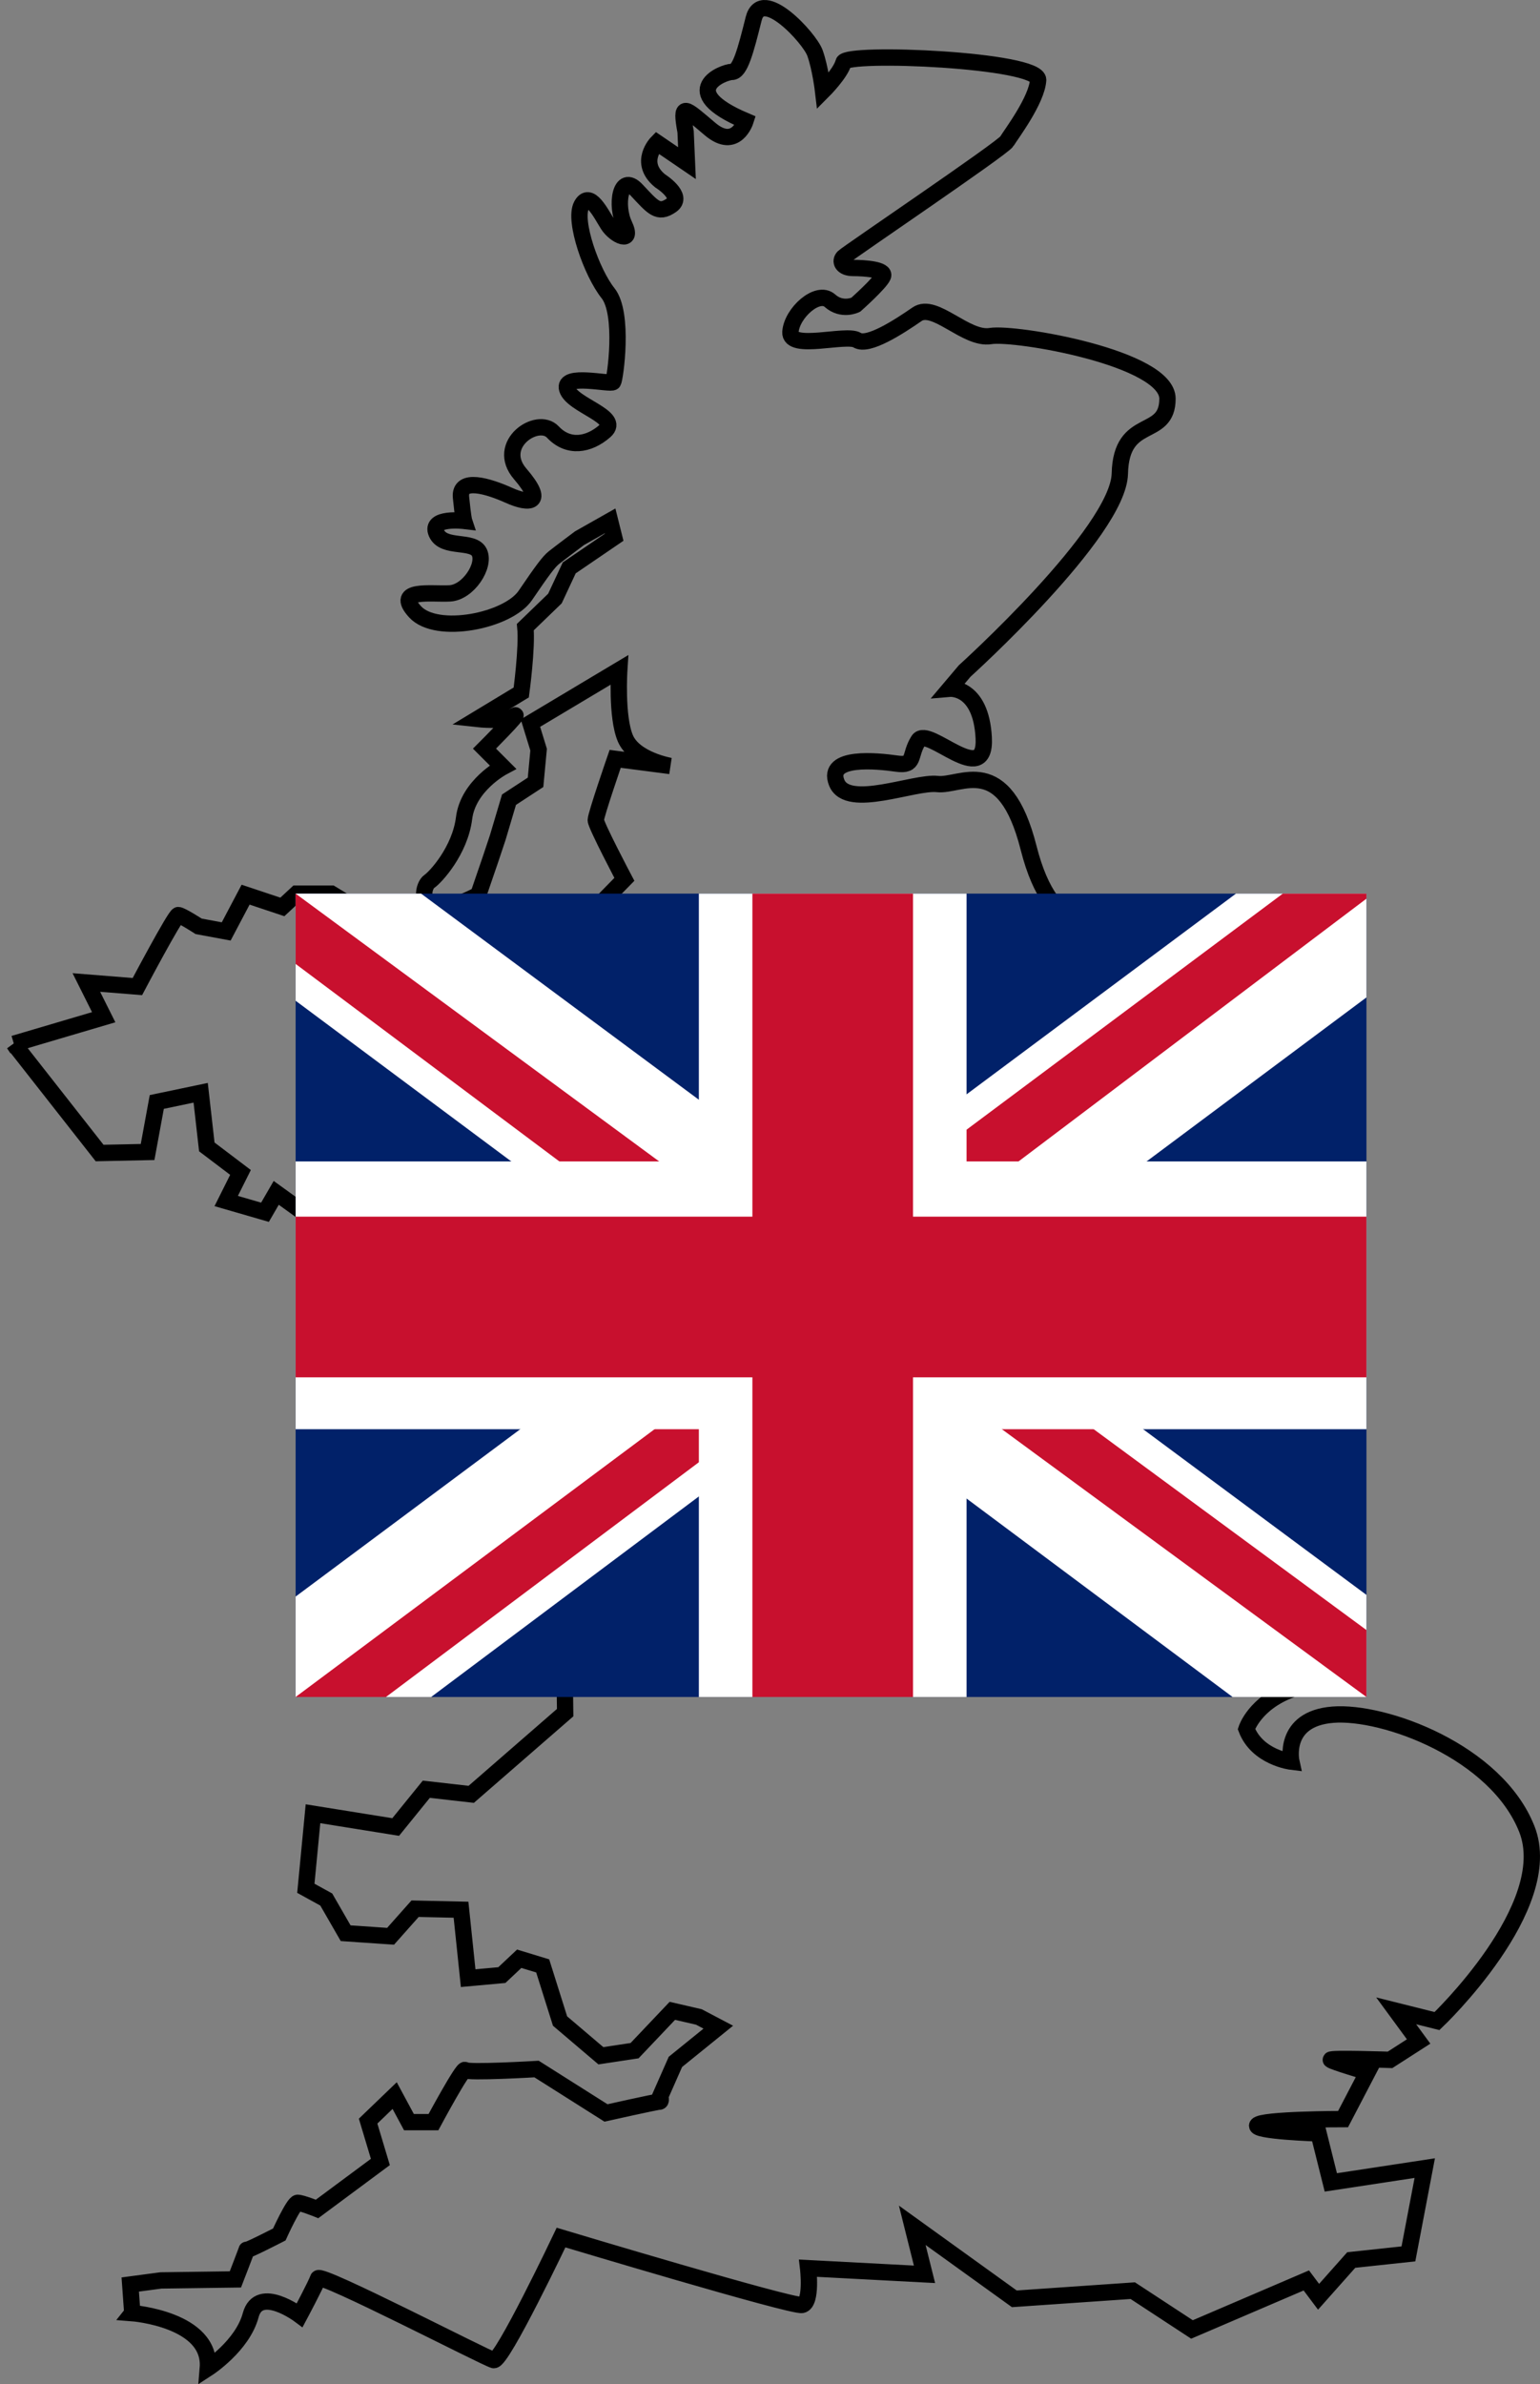 <?xml version="1.0" encoding="UTF-8"?>
<svg id="Layer_1" data-name="Layer 1" xmlns="http://www.w3.org/2000/svg" viewBox="0 0 188.557 291.83">
  <rect x="0" y="0" width="188.557" height="291.83" fill="#808080" stroke="none"/>
  <defs>
    <style>
      .cls-1 {
        fill: #fff;
      }

      .cls-2 {
        fill: none;
        stroke: #000;
        stroke-miterlimit: 10;
        stroke-width: 2px;
      }

      .cls-3 {
        fill: #012169;
      }

      .cls-4 {
        fill: #c8102e;
      }
    </style>
  </defs>
  <path class="cls-2" d="M16.196,283.135s9.75.75,9.25,6.75c0,0,4.25-2.75,5.25-6.5s6,0,6,0c0,0,2-3.75,2.25-4.5s20.5,9.75,21.5,10,8.25-15,8.25-15c0,0,28.25,8.5,29.5,8.25s.75-4.5.75-4.5l14.25.75-1.5-6,12.5,9,14.5-1,7.25,4.75,14-6,1.5,2,4-4.5,7-.75,2-10.5-11.5,1.75-1.5-6s-8-.25-7.5-1,10.5-.75,10.5-.75l3-5.75s-4.25-1.25-4.5-1.5,7.25,0,7.25,0l3.5-2.25-2.75-3.75,5,1.25s14.75-14,11-23.5-17.5-14.5-23.75-14-5.083,5.751-5.083,5.751c0,0-4.167-.5-5.5-4,0,0,1-3.166,5.5-4.833s-.501-12.167-2.667-16.167.168-2.667,2.334-3.667-2.501-7.834-4.834-12,1.125-4.584,3-6.334-3.5-5.25-6.125-7.375-3.625-11.625-12.5-12-5-28.75-3.75-33.125-4.625-.5-7.625-12.333-8.333-7.5-11.167-7.833-11,3.167-12.333-.167,5-2.667,7.333-2.333,1.5-1,2.667-2.833,8.333,6,8-.333-4.167-6-4.167-6l1.833-2.167s18.833-17,19-24.167,5.833-4.167,5.833-9.167-18.667-8.167-21.667-7.667-6.833-4.167-9-2.667-6,4-7.333,3.167-8.333,1.333-8.167-1,3.333-5.166,4.833-3.833,3.167.5,3.167.5c0,0,3-2.667,3.333-3.5s-2.333-1-3.667-1-1.667-.833-1.167-1.333,19.5-13.333,20-14.167,3.666-5,3.833-7.5-23.5-3.5-23.833-2.167-2.5,3.5-2.5,3.5c0,0-.333-2.833-1-4.667s-6.5-8.167-7.5-4.167-1.667,6.5-2.667,6.5-7,2.333,1.667,6c0,0-1.167,3.667-4.333,1s-3.667-3.333-3,.333l.167,3.833-3.667-2.5s-2.375,2.417.375,4.667c0,0,3,1.875,1.375,3s-2.25.25-4.25-1.875-2.625,1.875-1.5,4.25-1.125,1.375-2,0-2.25-4.25-3.25-2.375,1.25,8.25,3.25,10.75.875,10.5.625,10.875-6.25-1.125-5.625.875,6.625,3.375,4.625,5.125-4.5,2.125-6.375.125-7.125,1.5-4,5.125,1.125,3.75-1.375,2.625-6.125-2.25-5.875.25.375,2.875.375,2.875c0,0-4.25-.5-3.375,1.5s4.5.75,5.25,2.375-1.375,4.875-3.625,5-6.875-.625-4.25,2.25,11.375,1.125,13.5-2,2.875-4.125,3.5-4.625,3.125-2.375,3.125-2.375l3.752-2.124.5,2-5.5,3.75-1.75,3.75-3.625,3.5c.25,2.5-.5,8-.5,8l-5.375,3.25s3.375.375,4.5-.375-3.625,4-3.625,4l2.25,2.25s-4.25,2.25-4.75,6.25-3.5,7.25-4.25,7.75-1.25,3,1,3.125,5-1.5,5-1.5l1.5-4.375.875-2.625,1.375-4.625,3.25-2.125.375-4-1-3.25,10.875-6.5s-.375,5.75.75,8.375,5.5,3.375,5.5,3.375l-6.75-.875s-2.375,6.875-2.375,7.5,3.5,7.25,3.5,7.25l-5.5,5.625-5.25,7.5-.5,4.375s-3.125.5-3.5.625,5.75,4.875,5.75,4.875l1.625-2.125,5.625,8.25,2-2.625s-.375-5.25-.375-5.5,5.5,6.875,5.5,6.875l3.75-.75s4.5-4.25,6.25-2.25,3.875-2.125,3.875-2.125l3.25,1.125,3.625.125-.75,1.75s-6-1-6.625,1.25-6.625,9.5-6.625,9.5c0,0,1.875,2.25,3,5.75s-.625,5.875-.625,5.875l1.375,1.25,2.5-1.25-.25,4.625v.625l2.875.875,3.875-4.5.875,2.5-2.875,3.75,1.125,1.75-.625,1.75-4.875-.75-1,3.625,3.5,2.625-.125,1.75-5,3.625.75,4.25,6.5,4.625-2.25,2.5-4.625-6.125-2,1.875,1.875,2.875-2.125,2.375-1.625-4.5s-3.875-1.875-5-.25-3.125,2.125-4.25.75-2.5-3.25-2.5-3.25c0,0-2.125,2.125-2.25,2.5s-4.375.25-4.375.25l1.5-3.25-6-6.375-3.75,3.5,3.625,7.25-4.75,5.75s-4.875,3.125-4.875,2.625,2,4.625,2,4.625l6.875-5,4,5.125.125,9.5-11.5,10-5.5-.625-3.75,4.625-10.125-1.625-.875,9.125,2.5,1.375,2.375,4.125,5.5.375,3-3.375,5.625.125.875,8.375,4.125-.375,2.125-2,2.875.875,2.125,6.75,5,4.25,4.125-.625,4.625-4.875,3.25.75,2.375,1.25-5.25,4.25-1.875,4.25s.25.625-.125.625-6.5,1.375-6.5,1.375l-8.5-5.375s-8.5.5-8.75.125-3.875,6.375-3.875,6.375h-3l-1.75-3.25-3.25,3.125,1.5,5-7.75,5.75s-1.875-.75-2.375-.75-2.25,3.875-2.25,3.875c0,0-4.125,2.125-4,1.875s-1.375,3.625-1.375,3.625l-9.125.125-3.75.5s.25,3.5.25,3.5Z"/>
  <path class="cls-2" d="M1.696,127.76l10.5,13.375,5.875-.125,1.125-6.125,5.375-1.125.75,6.625,4.125,3.125-1.75,3.5,4.75,1.375,1.375-2.375,4.5,3.25,3-.375,2.75-5.125,8-.625.75-11.125-5.375.875-2.625-1,5.875-5.125-.375-2.75-3.375-1.625-.75-4,.75-5.125-6.375-3.875h-4.25l-1.75,1.625-4.5-1.5-2.375,4.5-3.375-.625s-2.125-1.375-2.5-1.375-5,8.75-5,8.75l-6.25-.5,2.125,4.25-11,3.25Z"/>
  <path class="cls-3" d="M36.196,109.385h131.112v98.334H36.196v-98.334Z"/>
  <path class="cls-1" d="M51.56,109.385l49.986,37.08,49.782-37.08h15.979v12.701l-49.167,36.67,49.167,36.466v12.497h-16.389l-49.167-36.67-48.962,36.67h-16.594v-12.292l48.962-36.466-48.962-36.466v-13.111h15.365Z"/>
  <path class="cls-4" d="M123.057,166.951l44.25,32.573v8.195l-55.518-40.768h11.267ZM85.363,171.048l1.229,7.17-39.334,29.5h-11.063l49.167-36.67ZM167.308,109.385v.615l-51.011,38.514.41-9.014,40.358-30.115h10.243ZM36.196,109.385l48.962,36.056h-12.292l-36.67-27.452v-8.604Z"/>
  <path class="cls-1" d="M85.568,109.385v98.334h32.778v-98.334h-32.778ZM36.196,142.163v32.778h131.112v-32.778H36.196Z"/>
  <path class="cls-4" d="M36.196,148.923v19.667h131.112v-19.667H36.196ZM92.123,109.385v98.334h19.667v-98.334h-19.667Z"/>
</svg>